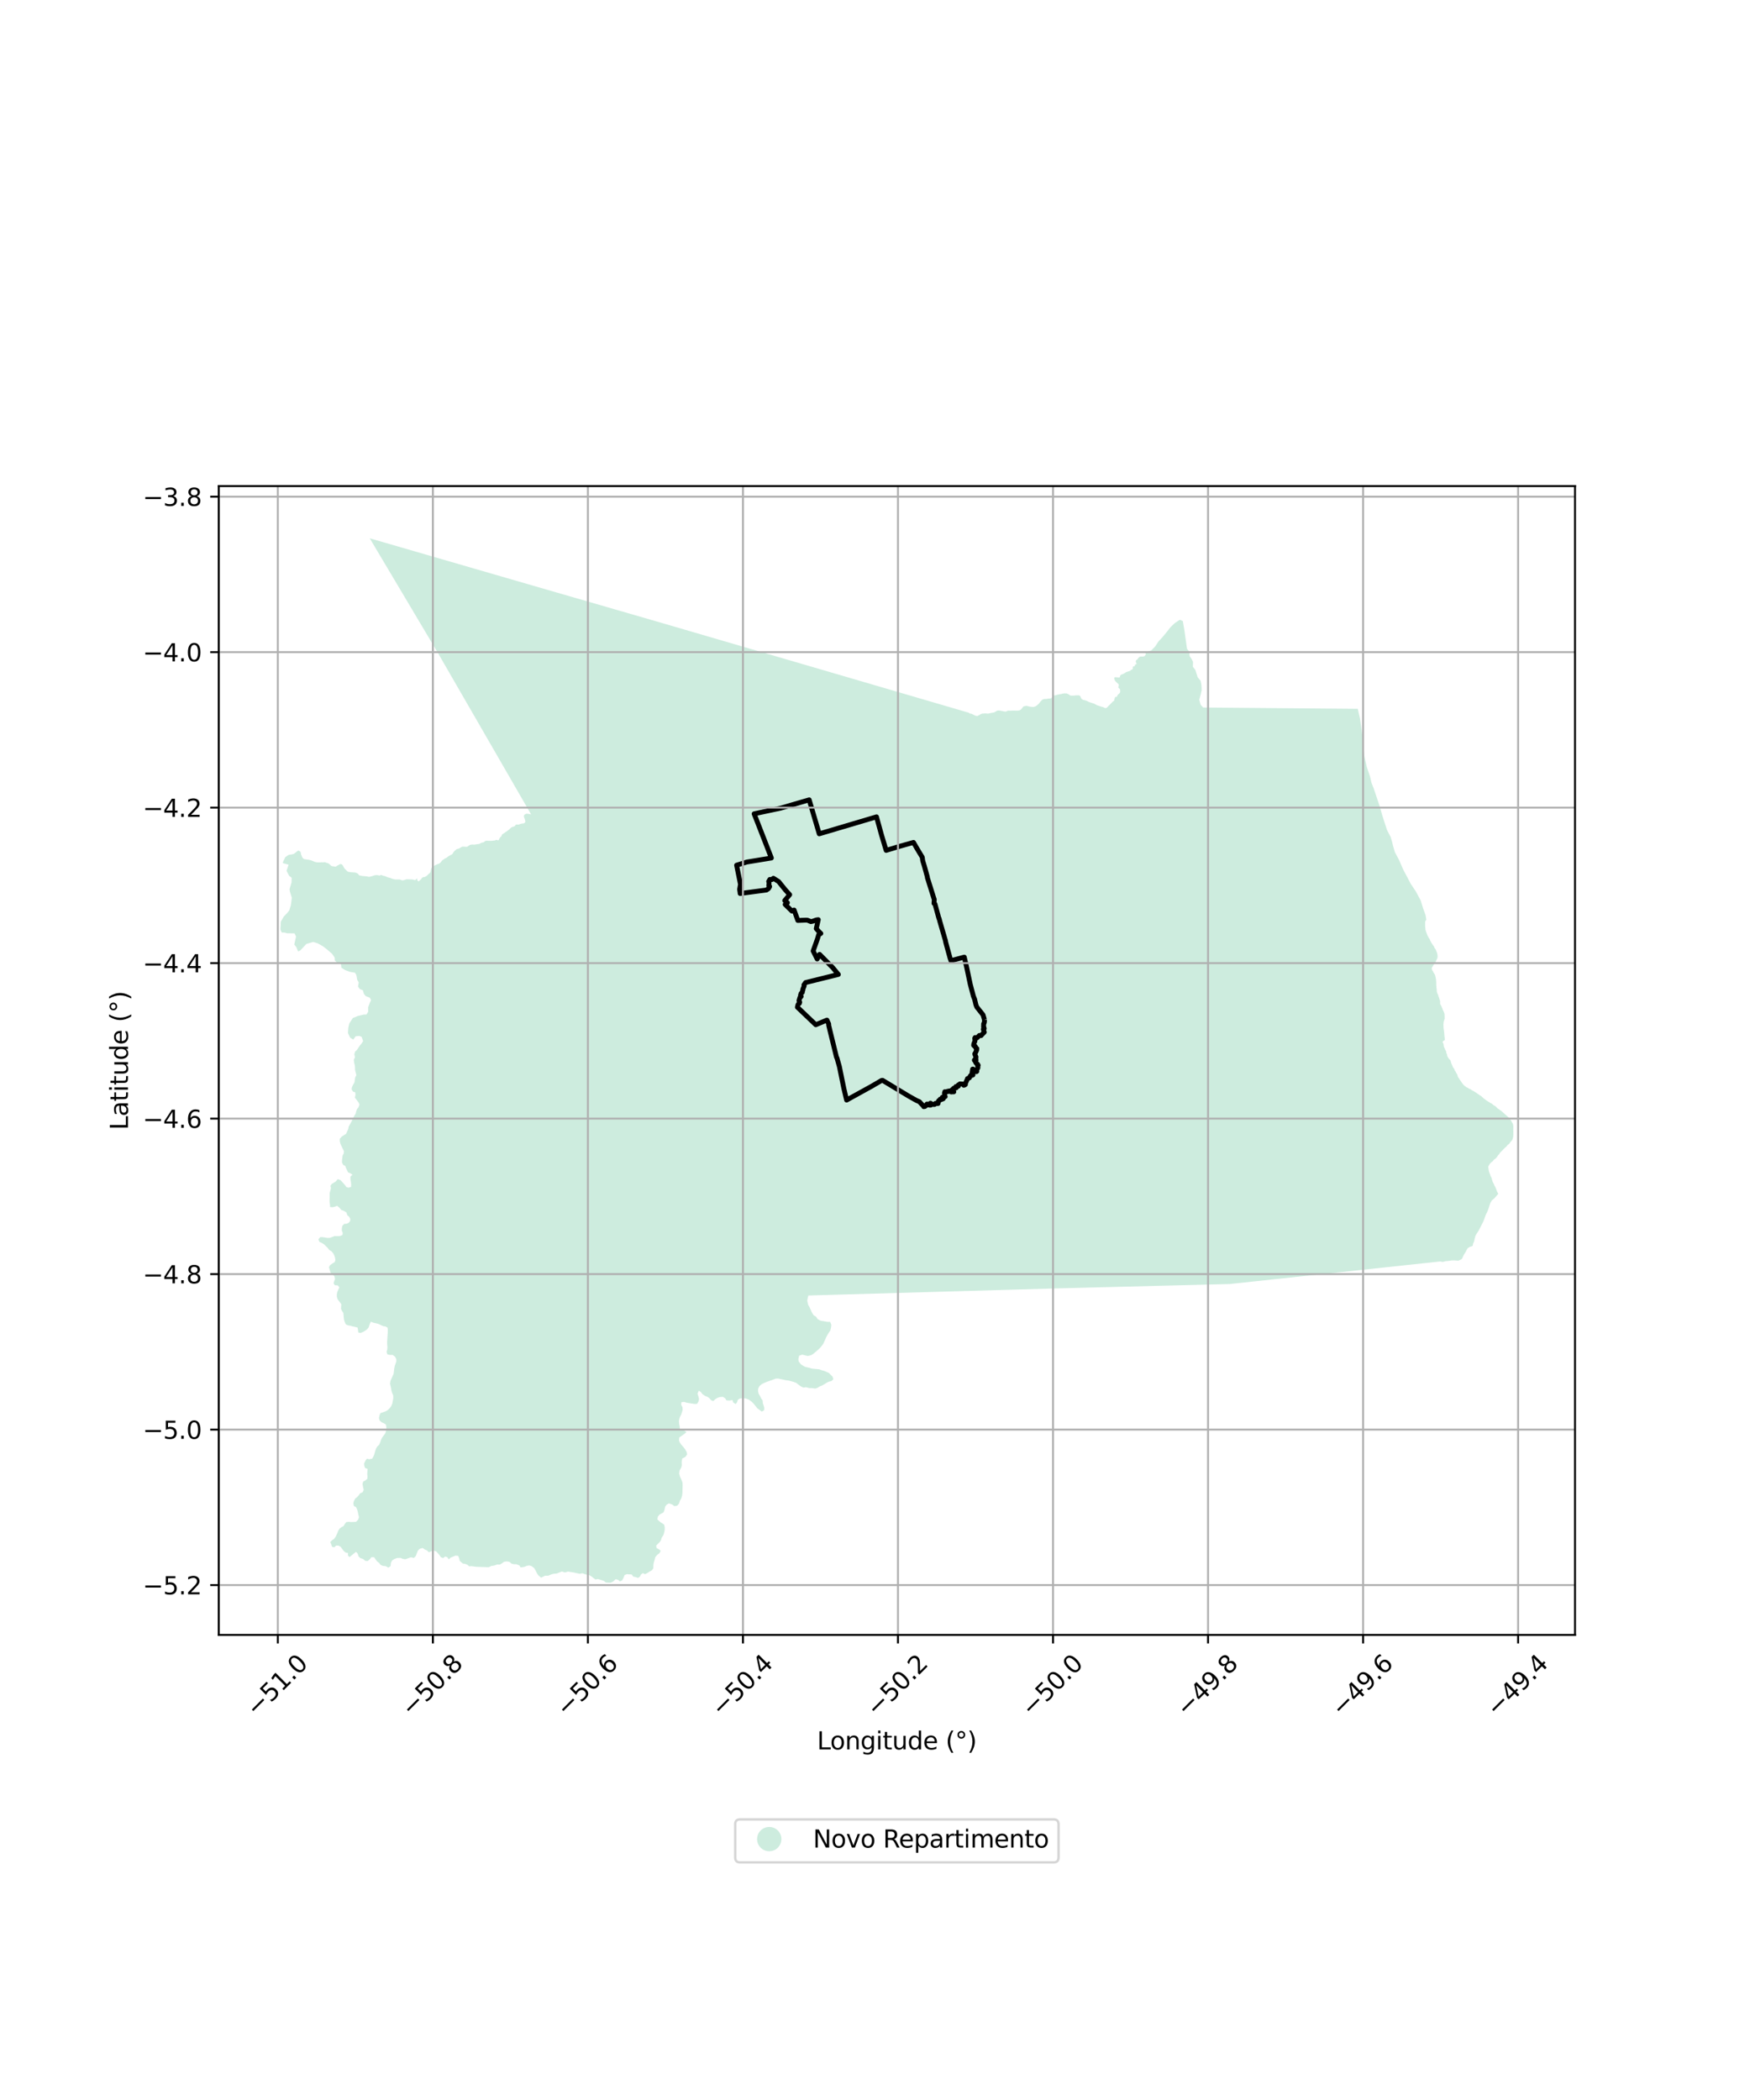 <?xml version="1.0" encoding="utf-8" standalone="no"?>
<!DOCTYPE svg PUBLIC "-//W3C//DTD SVG 1.1//EN"
  "http://www.w3.org/Graphics/SVG/1.1/DTD/svg11.dtd">
<svg xmlns:xlink="http://www.w3.org/1999/xlink" width="720pt" height="864pt" viewBox="0 0 720 864" xmlns="http://www.w3.org/2000/svg" version="1.1">
 <defs>
  <style type="text/css">*{stroke-linejoin: round; stroke-linecap: butt}</style>
 </defs>
 <g id="figure_1">
  <g id="patch_1">
   <path d="M 0 864 
L 720 864 
L 720 0 
L 0 0 
z
" style="fill: #ffffff"/>
  </g>
  <g id="axes_1">
   <g id="patch_2">
    <path d="M 90 672.655 
L 648 672.655 
L 648 199.985 
L 90 199.985 
z
" style="fill: #ffffff"/>
   </g>
   <g id="PatchCollection_1">
    <path d="M 594.141 424.514 
L 594.299 426.392 
L 594.434 427.411 
L 594.436 427.763 
L 594.243 428.072 
L 593.736 428.347 
L 593.576 428.596 
L 593.585 428.973 
L 593.833 429.298 
L 593.94 429.692 
L 593.947 430.01 
L 594.09 430.749 
L 594.471 431.535 
L 594.606 431.909 
L 594.914 432.46 
L 595.022 432.769 
L 595.038 433.057 
L 595.135 433.448 
L 595.359 433.781 
L 595.419 434.349 
L 595.516 434.64 
L 595.987 435.422 
L 596.218 435.729 
L 596.463 435.9 
L 596.8 436.38 
L 597.059 437.382 
L 597.262 437.772 
L 597.703 438.903 
L 597.908 439.282 
L 598.211 439.63 
L 598.441 440.078 
L 598.573 440.498 
L 598.883 440.877 
L 599.14 441.487 
L 599.458 441.894 
L 599.883 443.14 
L 600.106 443.491 
L 600.364 443.763 
L 600.602 444.237 
L 600.878 444.584 
L 601.191 445.11 
L 602.028 446.224 
L 602.56 446.731 
L 602.907 446.962 
L 603.235 447.269 
L 604.003 447.593 
L 604.234 447.848 
L 605.084 448.182 
L 605.59 448.56 
L 606.813 449.228 
L 607.122 449.462 
L 607.459 449.616 
L 607.67 449.851 
L 608.528 450.389 
L 608.877 450.694 
L 609.399 450.942 
L 609.772 451.334 
L 610.144 451.623 
L 610.382 451.898 
L 610.682 452.147 
L 611.028 452.321 
L 611.286 452.565 
L 612.411 453.307 
L 612.757 453.484 
L 613.329 453.873 
L 613.793 454.077 
L 614.353 454.599 
L 615.415 455.237 
L 615.575 455.484 
L 615.884 455.73 
L 616.133 456.035 
L 616.823 456.451 
L 617.106 456.703 
L 617.559 456.973 
L 620.803 459.859 
L 621.058 460.25 
L 621.704 461.065 
L 621.989 461.545 
L 622.094 461.861 
L 622.309 462.107 
L 622.392 462.303 
L 622.475 462.499 
L 622.636 463.36 
L 622.6 464.949 
L 622.636 465.243 
L 622.625 467.028 
L 622.538 467.865 
L 622.263 468.867 
L 621.739 469.563 
L 621.35 469.968 
L 621.049 470.475 
L 620.182 471.159 
L 619.738 471.784 
L 619.303 472.084 
L 617.089 474.354 
L 616.84 474.834 
L 616.38 475.252 
L 616.007 475.877 
L 615.283 476.704 
L 614.856 476.952 
L 614.573 477.228 
L 614.12 477.793 
L 613.59 478.183 
L 612.917 478.879 
L 612.431 479.704 
L 612.341 480.036 
L 612.34 480.373 
L 612.571 481.837 
L 612.872 482.764 
L 613.093 483.244 
L 613.253 483.84 
L 613.527 484.305 
L 613.696 484.768 
L 614.102 486.147 
L 614.361 486.728 
L 614.599 487.044 
L 614.805 487.682 
L 615.088 488.15 
L 615.36 488.721 
L 616.071 490.566 
L 616.263 490.839 
L 616.455 491.112 
L 615.789 491.926 
L 614.671 493.171 
L 613.793 493.857 
L 613.244 494.789 
L 612.783 496.012 
L 612.491 497.041 
L 612.118 498.081 
L 611.296 499.816 
L 610.321 502.464 
L 608.39 506.281 
L 607.645 507.382 
L 607.051 508.424 
L 606.723 509.608 
L 606.483 510.761 
L 606.078 511.643 
L 605.891 512.604 
L 604.589 513.043 
L 603.719 513.694 
L 602.938 515.196 
L 602.322 516.157 
L 601.425 518.018 
L 600.043 518.693 
L 598.395 518.557 
L 597.352 518.576 
L 595.95 518.783 
L 594.692 518.887 
L 593.587 519.197 
L 592.568 518.996 
L 591.425 519.119 
L 568.794 521.548 
L 537.504 524.904 
L 515.678 527.242 
L 505.987 528.28 
L 491.798 528.642 
L 448.854 529.73 
L 443.739 529.859 
L 433.108 530.127 
L 413.898 530.68 
L 332.601 533.004 
L 332.31 534.022 
L 332.132 535.212 
L 332.512 536.867 
L 333 537.682 
L 333.983 539.887 
L 334.738 541.136 
L 335.747 541.717 
L 336.35 542.675 
L 337.523 543.343 
L 340.451 543.862 
L 341.55 543.865 
L 342.01 544.996 
L 341.946 545.952 
L 341.637 547.348 
L 340.742 548.684 
L 340.016 549.99 
L 338.698 552.922 
L 337.713 554.2 
L 336.907 555.042 
L 335.516 556.262 
L 334.505 557.076 
L 333.7 557.571 
L 332.37 557.89 
L 331.271 557.657 
L 330.093 557.34 
L 328.79 557.774 
L 328.472 559.109 
L 328.587 560.128 
L 329.49 561.286 
L 330.44 561.925 
L 331.36 562.39 
L 332.866 562.737 
L 334.018 563.086 
L 337.073 563.375 
L 337.97 563.725 
L 339.156 564.045 
L 341.055 564.883 
L 342.533 566.396 
L 342.879 567.468 
L 342.046 568.223 
L 341.009 568.457 
L 340.077 568.921 
L 339.272 569.445 
L 338.149 570.084 
L 337.135 570.462 
L 336.356 570.982 
L 335.409 571.303 
L 334.108 571.099 
L 333.011 571.099 
L 331.538 570.724 
L 330.555 570.9 
L 329.607 570.463 
L 328.648 569.796 
L 327.667 569.01 
L 326.603 568.575 
L 324.495 567.994 
L 323.194 567.851 
L 320.278 567.183 
L 319.127 567.212 
L 318.115 567.62 
L 315.663 568.462 
L 314.449 568.956 
L 313.348 569.508 
L 312.455 570.292 
L 311.969 571.25 
L 311.853 572.18 
L 312.11 573.397 
L 312.658 574.298 
L 312.887 574.787 
L 313.121 575.286 
L 313.784 576.215 
L 313.845 577.32 
L 314.164 578.219 
L 314.448 579.234 
L 314.359 580.25 
L 313.387 580.775 
L 312.543 580.108 
L 311.596 579.44 
L 310.125 577.58 
L 309.255 576.71 
L 308.132 575.867 
L 306.855 575.375 
L 305.641 575.287 
L 304.402 575.374 
L 303.543 575.955 
L 303.278 576.884 
L 302.675 577.67 
L 301.691 577.028 
L 301.346 576.014 
L 300.194 576.217 
L 298.891 576.16 
L 298.369 575.318 
L 297.768 574.93 
L 297.422 574.707 
L 296.961 574.74 
L 296.18 574.795 
L 295.199 575.115 
L 294.276 575.666 
L 293.46 576.449 
L 292.566 576.073 
L 291.936 575.346 
L 291.157 574.754 
L 291.096 574.707 
L 290.113 574.331 
L 288.961 573.547 
L 288.321 572.675 
L 287.491 572.182 
L 286.968 573.401 
L 287.313 574.418 
L 287.606 575.58 
L 287.427 576.508 
L 286.826 577.582 
L 285.843 577.64 
L 282.634 577.146 
L 281.456 576.8 
L 280.384 576.886 
L 280.242 577.932 
L 280.792 579.007 
L 280.855 579.993 
L 280.616 580.922 
L 280.241 582.055 
L 279.783 582.866 
L 279.463 583.885 
L 279.322 584.841 
L 279.436 585.918 
L 279.667 587.076 
L 279.722 588.093 
L 281.094 588.339 
L 282.448 589.193 
L 281.643 589.887 
L 280.623 590.635 
L 279.5 591.357 
L 279.348 592.544 
L 279.658 593.446 
L 280.235 594.29 
L 281.155 595.341 
L 281.847 596.241 
L 282.529 597.436 
L 282.696 598.422 
L 281.945 599.434 
L 280.677 600.067 
L 280.463 601.489 
L 280.517 602.912 
L 280.252 603.866 
L 279.612 604.938 
L 279.436 606.273 
L 279.809 607.64 
L 280.233 608.512 
L 280.773 609.878 
L 280.854 610.951 
L 280.757 614.315 
L 280.641 615.333 
L 280.288 616.492 
L 279.764 617.39 
L 279.356 618.634 
L 278.57 619.501 
L 277.443 619.672 
L 276.583 619.001 
L 275.202 618.529 
L 274.219 619.107 
L 273.642 619.936 
L 273.396 621.15 
L 273.022 622.197 
L 271.33 623.165 
L 270.647 623.983 
L 270.567 624.547 
L 270.48 625.153 
L 271.64 626.209 
L 272.329 626.667 
L 272.457 626.725 
L 273.235 627.269 
L 273.475 628.267 
L 273.484 629.416 
L 273.262 630.488 
L 272.96 631.535 
L 272.216 632.7 
L 271.933 633.66 
L 271.42 634.448 
L 269.967 635.909 
L 270.142 636.924 
L 271.074 637.407 
L 271.825 638.012 
L 271.312 639.031 
L 270.516 639.616 
L 269.595 640.64 
L 269.32 641.832 
L 268.958 642.965 
L 268.814 644.011 
L 268.786 645.247 
L 268.204 646.074 
L 267.22 646.604 
L 266.335 647.192 
L 265.388 647.663 
L 264.457 647.235 
L 263.711 647.822 
L 263.288 648.668 
L 262.49 649.194 
L 261.534 648.856 
L 260.549 648.659 
L 259.903 647.794 
L 257.946 647.666 
L 256.995 647.992 
L 256.456 649.331 
L 255.914 650.264 
L 255.056 650.618 
L 254.293 649.987 
L 253.285 649.733 
L 252.283 650.668 
L 251.308 651.17 
L 250.246 651.15 
L 249.228 651.072 
L 248.421 650.412 
L 246.021 649.648 
L 245.038 649.858 
L 244.195 649.285 
L 243.441 648.651 
L 242.37 648.022 
L 240.838 647.744 
L 239.65 647.292 
L 239.321 647.351 
L 239.061 647.397 
L 238.472 647.503 
L 236.07 646.97 
L 233.733 646.584 
L 232.411 646.943 
L 231.172 646.546 
L 229.036 647.403 
L 227.682 647.503 
L 226.734 647.799 
L 225.503 648.303 
L 224.288 648.283 
L 222.624 649.086 
L 221.515 648.159 
L 220.967 647.379 
L 220.382 646.196 
L 219.787 645.156 
L 218.716 644.353 
L 217.82 644.069 
L 216.785 644.222 
L 215.668 644.667 
L 214.196 644.882 
L 213.7 644.074 
L 212.426 643.561 
L 211.442 643.569 
L 210.405 643.288 
L 209.706 642.624 
L 208.554 642.402 
L 207.367 642.559 
L 206.507 643.201 
L 205.701 643.702 
L 204.496 643.682 
L 203.547 644.044 
L 203.05 644.175 
L 202.169 644.27 
L 201.161 644.762 
L 200.984 644.775 
L 200.804 644.788 
L 195.862 644.618 
L 194.002 644.364 
L 193.018 644.436 
L 192.325 643.806 
L 191.429 643.435 
L 190.384 643.27 
L 189.136 642.176 
L 188.896 641.077 
L 188.489 640.123 
L 187.39 640.013 
L 185.377 640.869 
L 184.633 641.572 
L 184.048 640.677 
L 183.129 640.396 
L 182.347 641.04 
L 181.392 640.699 
L 180.816 639.803 
L 179.479 638.306 
L 178.574 637.993 
L 177.37 638.235 
L 176.448 638.647 
L 175.66 637.872 
L 174.737 637.501 
L 173.897 636.87 
L 172.656 637.257 
L 171.912 637.985 
L 171.035 640.254 
L 170.238 641.015 
L 169.078 640.706 
L 166.72 641.535 
L 165.71 641.37 
L 164.781 640.97 
L 163.267 641.016 
L 162.158 641.483 
L 161.297 642.042 
L 160.819 643.061 
L 160.687 644.335 
L 159.793 644.981 
L 158.748 644.379 
L 157.508 644.244 
L 156.586 643.844 
L 156.001 643.038 
L 155.074 642.346 
L 153.939 640.703 
L 152.814 640.654 
L 152.182 641.471 
L 151.326 642.233 
L 150.287 642.182 
L 149.382 641.404 
L 148.195 641.009 
L 147.469 640.262 
L 147.177 639.217 
L 146.477 638.469 
L 143.783 640.637 
L 143.144 639.945 
L 143.192 638.956 
L 142.271 638.819 
L 141.427 638.13 
L 140.118 636.371 
L 139.276 635.914 
L 138.263 635.892 
L 137.519 636.621 
L 136.574 636.34 
L 136.271 635.356 
L 135.892 634.431 
L 136.663 633.67 
L 137.468 633.144 
L 138.096 632.239 
L 138.777 630.812 
L 139.115 629.912 
L 139.657 628.979 
L 140.463 628.334 
L 141.358 627.864 
L 141.862 626.99 
L 142.466 626.23 
L 143.535 626.106 
L 144.485 626.215 
L 146.504 626.115 
L 147.328 625.236 
L 147.7 624.22 
L 147.397 623.002 
L 147.22 622.018 
L 146.893 620.92 
L 146.487 620.081 
L 145.592 619.623 
L 145.378 618.581 
L 145.574 617.622 
L 146.202 616.515 
L 146.947 615.931 
L 147.602 615.2 
L 148.179 614.386 
L 149.181 613.97 
L 149.631 612.951 
L 149.366 611.824 
L 149.153 610.49 
L 149.436 609.561 
L 150.382 609.06 
L 151.13 608.386 
L 151.209 607.43 
L 151.084 606.445 
L 151.244 604.385 
L 150.171 603.957 
L 149.879 603.002 
L 149.817 602.075 
L 150.384 600.909 
L 150.979 600.123 
L 151.872 600.376 
L 153.148 600.136 
L 153.68 599.145 
L 154.027 598.242 
L 154.363 596.993 
L 154.727 595.974 
L 155.241 595.103 
L 155.984 594.429 
L 156.383 593.555 
L 156.718 592.539 
L 157.116 591.607 
L 158.464 589.798 
L 158.952 588.3 
L 158.95 587.277 
L 158.774 586.088 
L 157.958 585.578 
L 157.091 585.23 
L 156.187 584.431 
L 155.921 583.459 
L 156.16 582.236 
L 156.55 581.373 
L 157.71 581.007 
L 158.729 580.626 
L 159.534 580.134 
L 160.299 579.397 
L 160.936 578.556 
L 161.406 577.439 
L 161.804 575.34 
L 161.769 574.061 
L 161.336 573.11 
L 161.032 572.126 
L 160.893 571.168 
L 160.476 569.301 
L 160.651 568.122 
L 161.148 567.006 
L 161.551 566.101 
L 161.753 565.648 
L 161.955 565.196 
L 162.175 563.277 
L 162.38 562.09 
L 163.044 560.17 
L 163.062 559.197 
L 162.476 558.131 
L 161.521 557.448 
L 160.305 557.454 
L 159.366 557.221 
L 159.048 556.18 
L 159.232 555.557 
L 159.331 555.245 
L 159.402 554.269 
L 159.305 553.256 
L 159.269 552.231 
L 159.526 548.281 
L 159.553 547.169 
L 159.457 546.227 
L 158.614 545.752 
L 157.67 545.627 
L 155.623 544.668 
L 153.654 544.204 
L 152.573 543.792 
L 152.058 544.918 
L 151.686 546.087 
L 151.112 546.843 
L 150.313 547.445 
L 149.49 547.946 
L 148.339 548.413 
L 147.417 548.213 
L 147.141 546.201 
L 145.99 545.9 
L 145.034 545.714 
L 144.076 545.42 
L 143.155 545.283 
L 142.288 544.898 
L 141.886 544.023 
L 141.57 543.106 
L 141.429 542.071 
L 141.277 540.191 
L 140.718 539.37 
L 140.303 538.52 
L 140.425 536.575 
L 138.885 534.517 
L 138.602 533.591 
L 138.574 532.626 
L 138.746 531.628 
L 139.611 529.603 
L 138.937 528.848 
L 137.758 528.794 
L 137.254 527.982 
L 137.505 527.07 
L 137.848 526.214 
L 137.557 525.034 
L 136.625 524.229 
L 135.96 523.512 
L 135.342 521.355 
L 135.804 520.506 
L 136.812 519.794 
L 137.733 519.255 
L 137.982 518.35 
L 137.822 517.386 
L 137.519 516.446 
L 136.997 515.509 
L 136.333 514.788 
L 135.5 514.314 
L 134.847 513.466 
L 133.309 511.939 
L 132.276 511.304 
L 131.4 510.947 
L 131.007 509.863 
L 131.762 508.981 
L 132.728 508.995 
L 134.774 509.326 
L 135.765 509.29 
L 137.654 508.539 
L 138.594 508.584 
L 139.807 508.549 
L 140.932 508.112 
L 141.011 507.181 
L 140.623 506.299 
L 140.65 505.354 
L 140.827 504.391 
L 141.587 503.544 
L 142.545 503.48 
L 143.423 503.132 
L 144.049 502.387 
L 144.11 501.428 
L 143.641 500.606 
L 142.908 499.994 
L 142.518 498.823 
L 141.839 498.411 
L 141.489 498.198 
L 140.355 497.767 
L 139.594 496.82 
L 138.689 496.093 
L 137.831 496.455 
L 136.786 496.688 
L 135.793 496.603 
L 135.775 495.673 
L 135.606 494.688 
L 135.588 493.73 
L 135.632 492.769 
L 135.633 490.777 
L 135.953 489.814 
L 136.147 488.787 
L 135.962 487.875 
L 136.51 487.082 
L 137.333 486.616 
L 138.176 486.066 
L 138.936 485.139 
L 140.036 485.514 
L 140.747 486.222 
L 142.012 487.678 
L 142.57 488.447 
L 143.482 488.651 
L 144.449 488.3 
L 144.468 487.231 
L 144.377 486.262 
L 144.184 485.347 
L 144.164 484.113 
L 145.034 483.3 
L 144.06 482.689 
L 143.199 482.341 
L 142.366 480.579 
L 142.038 479.706 
L 141.188 479.247 
L 140.692 478.267 
L 140.719 477.294 
L 140.958 475.415 
L 141.417 474.578 
L 141.499 473.619 
L 140.116 470.742 
L 139.798 469.557 
L 139.79 468.54 
L 140.594 467.626 
L 142.394 466.477 
L 143.279 464.501 
L 143.448 463.555 
L 144.415 461.824 
L 144.891 460.903 
L 145.318 459.937 
L 145.803 459.036 
L 146.308 458.242 
L 146.565 457.221 
L 146.866 456.322 
L 147.478 455.609 
L 147.921 454.454 
L 147.532 453.604 
L 146.018 451.591 
L 146.257 450.521 
L 146.167 449.425 
L 145.229 449.105 
L 144.653 448.212 
L 144.812 447.281 
L 145.194 446.43 
L 145.804 445.404 
L 146.149 443.254 
L 146.611 442.42 
L 146.361 441.274 
L 146.078 440.262 
L 146.069 439.32 
L 145.99 438.376 
L 145.689 437.176 
L 145.575 435.986 
L 146.062 434.973 
L 145.778 433.787 
L 146.107 432.665 
L 146.797 432.041 
L 147.913 430.384 
L 148.674 429.425 
L 149.402 428.358 
L 148.8 426.607 
L 147.815 426.193 
L 146.31 426.364 
L 145.361 427.711 
L 144.06 426.925 
L 143.163 425.035 
L 143.298 422.879 
L 143.722 421.072 
L 145.192 418.81 
L 146.239 418.427 
L 147.131 418.03 
L 149.692 417.418 
L 150.73 417.428 
L 151.475 416.29 
L 151.456 415.061 
L 151.447 414.476 
L 151.99 413.004 
L 152.653 411.458 
L 152.157 410.498 
L 150.448 409.803 
L 149.72 408.917 
L 149.303 407.434 
L 148.019 406.922 
L 147.302 405.911 
L 147.577 404.192 
L 146.966 403.131 
L 146.618 401.169 
L 146.06 400.204 
L 143.998 399.857 
L 142.004 399.125 
L 140.454 398.15 
L 140.276 396.654 
L 138.894 396.301 
L 137.761 395.16 
L 137.698 393.99 
L 136.643 392.449 
L 134.72 390.761 
L 132.852 389.312 
L 130.681 388.108 
L 128.874 387.529 
L 126.03 388.388 
L 123.578 391.012 
L 122.655 391.452 
L 121.883 389.612 
L 121.069 388.624 
L 121.794 385.317 
L 121.174 384.014 
L 118.172 383.971 
L 117.118 383.683 
L 115.914 383.681 
L 115.364 382.415 
L 115.541 379.2 
L 116.764 377.075 
L 118.101 375.714 
L 119.013 374.57 
L 119.668 372.401 
L 120.059 369.36 
L 119.308 366.939 
L 119.12 365.866 
L 119.945 363.014 
L 120.006 361.162 
L 118.96 360.33 
L 117.889 358.267 
L 118.73 355.771 
L 116.32 355.09 
L 116.659 354.09 
L 116.978 353.554 
L 117.233 352.908 
L 117.393 352.656 
L 118.617 351.808 
L 119.058 351.661 
L 119.998 351.531 
L 120.945 351.31 
L 121.351 350.931 
L 121.706 350.709 
L 122.23 350.259 
L 122.692 349.975 
L 123.002 350.025 
L 123.276 350.183 
L 123.604 350.474 
L 123.755 350.805 
L 123.861 351.475 
L 123.957 351.795 
L 124.107 352.04 
L 124.233 352.475 
L 124.666 353.143 
L 124.957 353.366 
L 125.259 353.497 
L 127.093 353.732 
L 128.129 354.021 
L 129.53 354.612 
L 130.565 354.814 
L 131.772 354.809 
L 132.435 354.757 
L 133.03 354.821 
L 133.349 354.727 
L 133.923 354.774 
L 134.163 354.943 
L 135.127 355.208 
L 135.873 355.818 
L 136.086 356.077 
L 136.377 356.287 
L 136.688 356.381 
L 137.99 356.581 
L 138.317 356.447 
L 138.982 356.025 
L 139.303 355.894 
L 139.541 355.7 
L 140.162 355.455 
L 140.79 355.714 
L 140.924 355.986 
L 141.143 356.224 
L 141.286 356.559 
L 141.502 356.921 
L 141.611 357.101 
L 141.719 357.282 
L 142.061 357.638 
L 142.403 357.993 
L 143.092 358.608 
L 143.385 358.74 
L 143.759 358.736 
L 144.156 358.853 
L 146.194 358.995 
L 146.93 359.274 
L 147.25 359.484 
L 147.709 360.048 
L 147.965 360.209 
L 148.258 360.22 
L 148.56 360.307 
L 149.383 360.437 
L 151.093 360.575 
L 151.412 360.692 
L 151.774 360.749 
L 152.173 360.706 
L 153.247 360.424 
L 154.194 360.088 
L 154.966 360.039 
L 155.576 360.085 
L 155.895 360.217 
L 156.197 360.227 
L 156.452 360.091 
L 156.744 360.011 
L 157.144 360.064 
L 157.438 360.254 
L 158.424 360.469 
L 158.703 360.615 
L 159.04 360.715 
L 159.42 360.924 
L 160.625 361.22 
L 161.203 361.501 
L 162.566 361.847 
L 164.282 361.835 
L 164.57 361.888 
L 165.507 362.208 
L 166.145 362.127 
L 166.599 361.956 
L 167.324 361.758 
L 167.608 361.751 
L 169.661 361.847 
L 170.813 362.113 
L 171.355 361.612 
L 171.523 361.334 
L 171.709 362.087 
L 171.869 362.395 
L 172.224 362.653 
L 173.374 361.603 
L 173.488 361.3 
L 174.021 360.907 
L 174.756 360.817 
L 175.633 360.331 
L 175.924 359.972 
L 176.228 359.766 
L 176.422 359.462 
L 176.786 359.255 
L 176.997 359.005 
L 177.14 358.702 
L 177.38 357.516 
L 177.484 357.184 
L 177.69 356.877 
L 178.503 356.258 
L 179.895 355.583 
L 180.594 355.36 
L 181.127 355.008 
L 181.93 353.994 
L 183.173 353.137 
L 183.543 353.011 
L 184.627 352.212 
L 185.486 351.735 
L 185.787 351.627 
L 186.079 351.406 
L 186.282 351.131 
L 186.479 350.738 
L 187.168 349.948 
L 187.497 349.734 
L 187.726 349.464 
L 188.061 349.315 
L 188.782 349.119 
L 189.126 348.959 
L 190.002 348.417 
L 190.333 348.315 
L 191.528 348.368 
L 191.89 348.428 
L 192.518 348.236 
L 192.713 348.019 
L 193.361 347.629 
L 193.874 347.506 
L 194.256 347.461 
L 195.159 347.503 
L 196.878 347.236 
L 197.16 347.235 
L 197.764 346.892 
L 198.375 346.65 
L 198.958 346.546 
L 199.262 346.357 
L 199.536 346.067 
L 199.854 345.947 
L 200.199 345.902 
L 202.025 345.944 
L 203.487 345.808 
L 204.09 345.586 
L 204.418 345.544 
L 204.683 345.701 
L 204.985 345.746 
L 205.239 345.569 
L 205.47 344.973 
L 205.887 344.391 
L 206.144 344.17 
L 206.339 343.924 
L 206.472 343.524 
L 206.657 343.227 
L 206.95 343.089 
L 207.199 342.878 
L 207.483 342.752 
L 207.729 342.531 
L 209.024 341.648 
L 209.264 341.416 
L 209.556 341.236 
L 209.839 340.914 
L 210.371 340.447 
L 210.779 340.242 
L 211.106 340.184 
L 211.806 339.878 
L 212.214 339.309 
L 212.507 339.228 
L 213.355 339.279 
L 213.977 339.042 
L 214.784 338.822 
L 215.473 338.776 
L 215.802 338.558 
L 216.085 338.268 
L 216.129 337.93 
L 215.942 337.105 
L 215.824 336.762 
L 215.67 336.482 
L 215.535 335.798 
L 215.626 335.434 
L 215.8 335.197 
L 216.358 334.844 
L 216.714 334.776 
L 217.565 334.862 
L 218.511 335.075 
L 218.223 334.578 
L 212.523 324.701 
L 201.609 305.79 
L 180.056 268.445 
L 179.237 267.07 
L 175.228 260.33 
L 168.972 249.808 
L 152.122 221.47 
L 208.676 237.875 
L 219.48 241.007 
L 229.152 243.808 
L 252.777 250.652 
L 273.643 256.696 
L 290.836 261.724 
L 291.394 261.887 
L 297.592 263.698 
L 309.131 267.07 
L 341.31 276.472 
L 341.975 276.667 
L 393.745 291.82 
L 398.638 293.251 
L 398.771 293.473 
L 399.073 293.585 
L 399.363 293.589 
L 399.835 293.722 
L 401.234 294.424 
L 402.065 294.6 
L 403.06 294.122 
L 403.377 293.887 
L 403.766 293.712 
L 404.112 293.597 
L 405.478 293.516 
L 406.486 293.598 
L 406.903 293.552 
L 407.436 293.379 
L 408.851 293.153 
L 409.135 293.045 
L 410.261 292.393 
L 410.636 292.31 
L 411.42 292.348 
L 413.531 292.781 
L 413.991 292.718 
L 414.621 292.404 
L 414.914 292.359 
L 415.586 292.402 
L 416.986 292.352 
L 418.614 292.388 
L 419.088 292.334 
L 419.493 292.24 
L 419.821 292.083 
L 420.184 291.779 
L 421.006 290.733 
L 421.275 290.601 
L 422.016 290.42 
L 422.363 290.415 
L 422.938 290.513 
L 423.232 290.644 
L 423.976 290.776 
L 424.942 290.869 
L 425.226 290.854 
L 425.969 290.65 
L 426.899 290.02 
L 427.119 289.756 
L 427.385 289.552 
L 428.059 288.666 
L 428.325 288.419 
L 428.607 288.057 
L 429.142 287.716 
L 429.839 287.578 
L 430.443 287.578 
L 431.132 287.462 
L 432.48 287.339 
L 433.446 286.045 
L 433.748 286.118 
L 434.038 286.12 
L 435.228 285.777 
L 436.175 285.59 
L 436.548 285.579 
L 436.961 285.43 
L 437.796 285.279 
L 438.808 285.291 
L 439.507 285.582 
L 439.967 285.842 
L 440.241 286.084 
L 440.578 286.189 
L 441.795 286.191 
L 441.802 286.191 
L 442.473 286.112 
L 443.863 286.074 
L 444.182 286.211 
L 444.46 286.406 
L 444.741 287.117 
L 444.919 287.407 
L 445.123 287.637 
L 445.708 287.972 
L 446.496 288.144 
L 447.345 288.448 
L 447.639 288.632 
L 448.295 288.914 
L 450.183 289.52 
L 451.262 290.123 
L 453.229 290.782 
L 453.822 290.915 
L 454.513 291.247 
L 454.902 291.331 
L 455.211 291.26 
L 455.443 291.086 
L 455.895 290.651 
L 456.063 290.419 
L 456.63 289.927 
L 456.983 289.533 
L 457.25 289.319 
L 457.657 288.812 
L 457.906 288.594 
L 458.215 288.449 
L 458.429 288.144 
L 458.535 287.535 
L 458.731 286.963 
L 458.908 286.731 
L 459.507 286.679 
L 459.653 286.375 
L 459.741 286.058 
L 459.997 285.739 
L 460.538 285.289 
L 460.76 285.014 
L 460.891 284.651 
L 460.838 283.732 
L 460.697 283.427 
L 460.396 283.195 
L 460.104 282.89 
L 460.148 282.501 
L 460.281 282.154 
L 460.29 281.657 
L 460.122 281.427 
L 459.324 280.717 
L 458.696 279.995 
L 458.402 279.093 
L 458.501 278.809 
L 458.704 278.601 
L 460.388 278.748 
L 460.697 278.666 
L 460.866 278.05 
L 461.043 277.746 
L 461.272 277.572 
L 462.078 277.308 
L 462.937 276.817 
L 463.159 276.622 
L 463.745 276.386 
L 464.906 276.036 
L 465.126 275.79 
L 465.455 275.578 
L 465.791 275.457 
L 466.048 275.211 
L 466.081 274.498 
L 466.198 274.166 
L 466.826 274.121 
L 466.871 273.816 
L 467.033 273.405 
L 467.403 273.354 
L 467.634 273.122 
L 467.271 272.239 
L 467.349 271.875 
L 467.517 271.527 
L 467.821 271.396 
L 468.058 271.181 
L 468.183 270.904 
L 468.635 270.425 
L 468.972 270.21 
L 469.299 270.123 
L 470.247 270.12 
L 470.85 269.993 
L 471.267 269.529 
L 471.372 269.208 
L 471.364 268.81 
L 471.027 268.489 
L 471.542 268.241 
L 473.641 267.636 
L 474.195 267.07 
L 475.324 265.917 
L 476.607 263.936 
L 478.195 262.243 
L 479.993 260.07 
L 481.614 257.999 
L 483.369 256.337 
L 485.407 255 
L 486.645 255.533 
L 487.249 259.041 
L 488.382 266.961 
L 488.469 267.07 
L 489.09 267.846 
L 489.321 268.575 
L 489.455 269.987 
L 490.288 271.161 
L 490.854 272.349 
L 490.775 274.32 
L 491.793 275.622 
L 492.758 278.652 
L 493.972 280.086 
L 494.308 281.925 
L 494.397 283.952 
L 494.026 285.616 
L 493.414 287.876 
L 493.642 288.718 
L 493.971 289.933 
L 494.999 291.09 
L 545.263 291.521 
L 558.628 291.636 
L 559.549 295.648 
L 560.081 299.401 
L 560.602 303.459 
L 560.814 307.557 
L 561.435 311.672 
L 562.382 315.708 
L 563.693 319.574 
L 564.261 322.054 
L 565.192 324.417 
L 567.671 331.807 
L 568.708 335.475 
L 570.633 341.44 
L 571.523 343.155 
L 572.163 344.388 
L 572.785 346.504 
L 573.103 347.91 
L 573.873 350.559 
L 575.645 353.906 
L 577.267 357.643 
L 580.43 363.647 
L 581.103 364.654 
L 582.52 366.775 
L 584.513 370.495 
L 585.497 373.691 
L 586.525 376.556 
L 586.817 378.387 
L 586.348 379.151 
L 586.338 380.919 
L 586.506 382.674 
L 587.279 384.818 
L 587.871 385.945 
L 588.232 386.407 
L 588.429 387.003 
L 588.712 387.437 
L 588.9 387.909 
L 589.244 388.345 
L 589.485 388.794 
L 589.751 389.066 
L 590.033 389.531 
L 590.089 389.672 
L 590.254 390.081 
L 590.573 390.471 
L 590.741 390.761 
L 590.92 391.282 
L 591.088 391.616 
L 591.334 392.37 
L 591.451 393.165 
L 591.459 393.615 
L 591.346 394.34 
L 591.141 394.644 
L 590.557 395.922 
L 589.489 397.509 
L 589.076 398.225 
L 589.112 398.892 
L 589.251 399.209 
L 589.503 399.484 
L 589.855 400.281 
L 590.061 400.499 
L 590.442 401.209 
L 590.787 402.75 
L 590.901 403.94 
L 590.92 405.316 
L 591.017 406.575 
L 591.095 407.028 
L 591.124 407.705 
L 591.211 408.213 
L 591.407 408.805 
L 591.654 409.225 
L 591.813 409.864 
L 592.142 410.658 
L 592.187 410.966 
L 592.318 411.283 
L 592.381 411.603 
L 592.523 411.861 
L 592.495 412.94 
L 592.612 413.305 
L 593.027 413.957 
L 593.241 414.556 
L 593.409 414.826 
L 593.594 415.451 
L 593.967 416.179 
L 594.31 417.135 
L 594.374 419.097 
L 593.958 420.45 
L 593.869 421.546 
L 593.913 422.888 
L 594.141 424.514 
" clip-path="url(#pdf4e3c31b3)" style="fill: #b3e2cd; fill-opacity: 0.65"/>
   </g>
   <g id="PatchCollection_2">
    <path d="M 405.023 419.501 
L 405.027 420.278 
L 404.964 420.64 
L 404.893 420.92 
L 404.702 421.218 
L 404.672 422.569 
L 404.799 422.681 
L 404.926 423.171 
L 404.572 423.477 
L 404.96 424.666 
L 403.831 425.829 
L 403.666 426.062 
L 402.928 426.021 
L 402.01 426.97 
L 401.556 427.201 
L 401.413 427.154 
L 401.206 426.872 
L 401.036 427.176 
L 401.148 428.214 
L 400.661 429.496 
L 400.581 430.073 
L 401.048 430.521 
L 401.279 430.547 
L 401.505 431.147 
L 401.579 431.356 
L 401.886 431.368 
L 401.826 432.105 
L 401.575 432.517 
L 401.518 432.813 
L 401.055 433.571 
L 401.126 433.885 
L 401.546 434.839 
L 401.519 435.237 
L 401.397 435.286 
L 401.548 436.027 
L 401.538 436.402 
L 400.884 436.144 
L 400.902 436.253 
L 401.322 436.683 
L 401.461 436.648 
L 401.438 436.938 
L 401.406 437.09 
L 401.838 437.659 
L 402.164 437.809 
L 402.458 438.304 
L 402.237 438.523 
L 402.349 439.263 
L 402.088 439.795 
L 401.853 439.99 
L 401.689 440.395 
L 401.885 440.791 
L 401.733 440.921 
L 401.35 440.872 
L 401.028 440.716 
L 400.905 440.241 
L 400.719 440.272 
L 400.607 440.603 
L 400.379 440.449 
L 400.342 439.991 
L 400.31 439.853 
L 400.17 439.867 
L 399.932 441.308 
L 399.962 441.618 
L 399.934 441.99 
L 400.3 442.238 
L 400.146 442.36 
L 399.73 442.444 
L 399.461 442.375 
L 399.117 442.83 
L 398.853 443.427 
L 398.331 443.687 
L 398.057 443.737 
L 397.955 444.091 
L 397.136 445.891 
L 397.207 446.185 
L 396.866 446.428 
L 396.508 446.5 
L 396.45 446.228 
L 396.136 446.023 
L 394.947 445.946 
L 394.662 446.232 
L 394.28 446.386 
L 394.315 446.856 
L 393.837 446.994 
L 393.292 447.016 
L 393.403 447.57 
L 393.311 447.565 
L 392.916 447.512 
L 392.769 447.579 
L 392.686 447.742 
L 392.375 447.742 
L 392.179 447.968 
L 392.353 448.33 
L 392.038 448.317 
L 391.728 448.321 
L 391.744 448.378 
L 391.945 448.674 
L 392.141 448.778 
L 392.418 449.207 
L 392.356 449.222 
L 391.564 449.231 
L 391.382 449.273 
L 390.563 448.842 
L 389.91 448.993 
L 389.932 449.077 
L 389.94 449.131 
L 389.862 449.091 
L 389.783 449.007 
L 389.457 449.135 
L 389.441 449.213 
L 389.403 449.204 
L 389.021 449.252 
L 388.853 449.202 
L 388.724 449.171 
L 388.669 449.651 
L 388.558 449.776 
L 388.656 450.126 
L 388.696 450.449 
L 388.73 450.558 
L 388.653 450.703 
L 388.802 451.012 
L 388.875 451.186 
L 388.758 451.201 
L 388.514 451.095 
L 387.694 451.468 
L 387.735 451.787 
L 388.08 452.046 
L 387.408 452.333 
L 386.844 452.211 
L 386.697 452.66 
L 386.233 452.821 
L 386.066 453.07 
L 385.946 454.009 
L 385.454 454.039 
L 385.058 453.904 
L 384.88 453.948 
L 384.513 454.388 
L 384.143 454.429 
L 383.692 454.269 
L 383.254 454.224 
L 382.867 453.889 
L 382.774 453.878 
L 382.798 454.297 
L 382.958 454.66 
L 382.922 454.681 
L 382.444 454.686 
L 381.599 454.227 
L 381.374 454.227 
L 381.251 454.75 
L 380.656 455.05 
L 380.554 455.231 
L 380.045 455.307 
L 379.885 454.856 
L 379.626 454.75 
L 378.255 453.276 
L 377.166 452.817 
L 373.988 451.043 
L 363.119 444.487 
L 362.729 444.517 
L 358.692 446.877 
L 348.317 452.602 
L 347.166 447.744 
L 345.348 438.837 
L 344.339 435.25 
L 344.173 435.012 
L 341.468 424.002 
L 340.95 421.82 
L 340.946 421.268 
L 340.219 419.692 
L 335.639 421.612 
L 328.072 414.389 
L 328.318 413.38 
L 328.442 413.265 
L 328.549 413.007 
L 328.879 412.818 
L 329.028 412.325 
L 328.729 411.691 
L 329.139 410.319 
L 329.504 410.128 
L 329.624 409.937 
L 329.362 409.455 
L 329.59 408.717 
L 330.096 408.297 
L 330.151 407.75 
L 330.349 407.277 
L 330.316 406.993 
L 330.849 405.676 
L 330.767 405.214 
L 331.44 404.25 
L 344.922 400.913 
L 342.619 398.132 
L 337.202 392.66 
L 336.211 394.569 
L 334.553 391.255 
L 336.29 386.377 
L 336.847 384.543 
L 337.712 384.048 
L 336.793 383.16 
L 335.834 382.067 
L 336.658 378.383 
L 335.838 378.492 
L 334.469 378.998 
L 333.618 379.181 
L 332.228 378.603 
L 331.652 378.557 
L 328.248 378.697 
L 326.707 374.412 
L 325.831 374.851 
L 323.043 372.126 
L 323.965 371.401 
L 322.866 370.507 
L 324.891 368.091 
L 323.091 366.1 
L 320.327 362.677 
L 318.194 361.352 
L 317.553 361.881 
L 317.042 361.831 
L 316.725 361.841 
L 316.599 362.064 
L 316.259 362.656 
L 316.421 363.147 
L 316.312 364.388 
L 316.625 364.637 
L 316.635 364.82 
L 316.163 365.62 
L 315.739 365.892 
L 315.338 366.181 
L 304.518 367.61 
L 304.504 367.322 
L 304.298 365.906 
L 304.654 363.857 
L 303.061 355.96 
L 307.291 354.658 
L 317.362 353.006 
L 314.449 345.502 
L 310.27 334.818 
L 321.188 332.496 
L 332.923 329.076 
L 337.057 343.062 
L 360.62 336.073 
L 362.65 343.436 
L 364.587 349.876 
L 370.112 348.209 
L 375.83 346.592 
L 376.964 348.559 
L 377.694 349.798 
L 379.453 352.719 
L 379.575 353.754 
L 379.652 354.201 
L 380.332 356.424 
L 380.5 357.025 
L 381.541 360.778 
L 381.532 361.044 
L 384.208 369.574 
L 384.388 370.04 
L 384.279 371.678 
L 384.38 371.791 
L 384.677 371.964 
L 386.302 377.893 
L 386.365 377.855 
L 386.372 377.887 
L 386.722 379.246 
L 389.005 387.093 
L 389.072 387.565 
L 389.385 388.751 
L 390.901 394.266 
L 391.042 394.63 
L 391.232 395.258 
L 396.731 393.786 
L 397.719 397.995 
L 399.186 404.954 
L 400.473 409.816 
L 400.994 411.16 
L 401.527 413.391 
L 401.876 414.308 
L 404.454 417.551 
L 405.023 419.501 
L 405.023 419.501 
" clip-path="url(#pdf4e3c31b3)" style="fill: none; stroke: #000000; stroke-width: 2"/>
   </g>
   <g id="matplotlib.axis_1">
    <g id="xtick_1">
     <g id="line2d_1">
      <path d="M 114.312 672.655 
L 114.312 199.985 
" clip-path="url(#pdf4e3c31b3)" style="fill: none; stroke: #b0b0b0; stroke-width: 0.8; stroke-linecap: square"/>
     </g>
     <g id="line2d_2">
      <defs>
       <path id="m70c0440769" d="M 0 0 
L 0 3.5 
" style="stroke: #000000; stroke-width: 0.8"/>
      </defs>
      <g>
       <use xlink:href="#m70c0440769" x="114.312" y="672.655" style="stroke: #000000; stroke-width: 0.8"/>
      </g>
     </g>
     <g id="text_1">
      <!-- −51.0 -->
      <g transform="translate(105.428 706.698) rotate(-45) scale(0.1 -0.1)">
       <defs>
        <path id="DejaVuSans-2212" d="M 678 2272 
L 4684 2272 
L 4684 1741 
L 678 1741 
L 678 2272 
z
" transform="scale(0.016)"/>
        <path id="DejaVuSans-35" d="M 691 4666 
L 3169 4666 
L 3169 4134 
L 1269 4134 
L 1269 2991 
Q 1406 3038 1543 3061 
Q 1681 3084 1819 3084 
Q 2600 3084 3056 2656 
Q 3513 2228 3513 1497 
Q 3513 744 3044 326 
Q 2575 -91 1722 -91 
Q 1428 -91 1123 -41 
Q 819 9 494 109 
L 494 744 
Q 775 591 1075 516 
Q 1375 441 1709 441 
Q 2250 441 2565 725 
Q 2881 1009 2881 1497 
Q 2881 1984 2565 2268 
Q 2250 2553 1709 2553 
Q 1456 2553 1204 2497 
Q 953 2441 691 2322 
L 691 4666 
z
" transform="scale(0.016)"/>
        <path id="DejaVuSans-31" d="M 794 531 
L 1825 531 
L 1825 4091 
L 703 3866 
L 703 4441 
L 1819 4666 
L 2450 4666 
L 2450 531 
L 3481 531 
L 3481 0 
L 794 0 
L 794 531 
z
" transform="scale(0.016)"/>
        <path id="DejaVuSans-2e" d="M 684 794 
L 1344 794 
L 1344 0 
L 684 0 
L 684 794 
z
" transform="scale(0.016)"/>
        <path id="DejaVuSans-30" d="M 2034 4250 
Q 1547 4250 1301 3770 
Q 1056 3291 1056 2328 
Q 1056 1369 1301 889 
Q 1547 409 2034 409 
Q 2525 409 2770 889 
Q 3016 1369 3016 2328 
Q 3016 3291 2770 3770 
Q 2525 4250 2034 4250 
z
M 2034 4750 
Q 2819 4750 3233 4129 
Q 3647 3509 3647 2328 
Q 3647 1150 3233 529 
Q 2819 -91 2034 -91 
Q 1250 -91 836 529 
Q 422 1150 422 2328 
Q 422 3509 836 4129 
Q 1250 4750 2034 4750 
z
" transform="scale(0.016)"/>
       </defs>
       <use xlink:href="#DejaVuSans-2212"/>
       <use xlink:href="#DejaVuSans-35" transform="translate(83.789 0)"/>
       <use xlink:href="#DejaVuSans-31" transform="translate(147.412 0)"/>
       <use xlink:href="#DejaVuSans-2e" transform="translate(211.035 0)"/>
       <use xlink:href="#DejaVuSans-30" transform="translate(242.822 0)"/>
      </g>
     </g>
    </g>
    <g id="xtick_2">
     <g id="line2d_3">
      <path d="M 178.098 672.655 
L 178.098 199.985 
" clip-path="url(#pdf4e3c31b3)" style="fill: none; stroke: #b0b0b0; stroke-width: 0.8; stroke-linecap: square"/>
     </g>
     <g id="line2d_4">
      <g>
       <use xlink:href="#m70c0440769" x="178.098" y="672.655" style="stroke: #000000; stroke-width: 0.8"/>
      </g>
     </g>
     <g id="text_2">
      <!-- −50.8 -->
      <g transform="translate(169.214 706.698) rotate(-45) scale(0.1 -0.1)">
       <defs>
        <path id="DejaVuSans-38" d="M 2034 2216 
Q 1584 2216 1326 1975 
Q 1069 1734 1069 1313 
Q 1069 891 1326 650 
Q 1584 409 2034 409 
Q 2484 409 2743 651 
Q 3003 894 3003 1313 
Q 3003 1734 2745 1975 
Q 2488 2216 2034 2216 
z
M 1403 2484 
Q 997 2584 770 2862 
Q 544 3141 544 3541 
Q 544 4100 942 4425 
Q 1341 4750 2034 4750 
Q 2731 4750 3128 4425 
Q 3525 4100 3525 3541 
Q 3525 3141 3298 2862 
Q 3072 2584 2669 2484 
Q 3125 2378 3379 2068 
Q 3634 1759 3634 1313 
Q 3634 634 3220 271 
Q 2806 -91 2034 -91 
Q 1263 -91 848 271 
Q 434 634 434 1313 
Q 434 1759 690 2068 
Q 947 2378 1403 2484 
z
M 1172 3481 
Q 1172 3119 1398 2916 
Q 1625 2713 2034 2713 
Q 2441 2713 2670 2916 
Q 2900 3119 2900 3481 
Q 2900 3844 2670 4047 
Q 2441 4250 2034 4250 
Q 1625 4250 1398 4047 
Q 1172 3844 1172 3481 
z
" transform="scale(0.016)"/>
       </defs>
       <use xlink:href="#DejaVuSans-2212"/>
       <use xlink:href="#DejaVuSans-35" transform="translate(83.789 0)"/>
       <use xlink:href="#DejaVuSans-30" transform="translate(147.412 0)"/>
       <use xlink:href="#DejaVuSans-2e" transform="translate(211.035 0)"/>
       <use xlink:href="#DejaVuSans-38" transform="translate(242.822 0)"/>
      </g>
     </g>
    </g>
    <g id="xtick_3">
     <g id="line2d_5">
      <path d="M 241.884 672.655 
L 241.884 199.985 
" clip-path="url(#pdf4e3c31b3)" style="fill: none; stroke: #b0b0b0; stroke-width: 0.8; stroke-linecap: square"/>
     </g>
     <g id="line2d_6">
      <g>
       <use xlink:href="#m70c0440769" x="241.884" y="672.655" style="stroke: #000000; stroke-width: 0.8"/>
      </g>
     </g>
     <g id="text_3">
      <!-- −50.6 -->
      <g transform="translate(233 706.698) rotate(-45) scale(0.1 -0.1)">
       <defs>
        <path id="DejaVuSans-36" d="M 2113 2584 
Q 1688 2584 1439 2293 
Q 1191 2003 1191 1497 
Q 1191 994 1439 701 
Q 1688 409 2113 409 
Q 2538 409 2786 701 
Q 3034 994 3034 1497 
Q 3034 2003 2786 2293 
Q 2538 2584 2113 2584 
z
M 3366 4563 
L 3366 3988 
Q 3128 4100 2886 4159 
Q 2644 4219 2406 4219 
Q 1781 4219 1451 3797 
Q 1122 3375 1075 2522 
Q 1259 2794 1537 2939 
Q 1816 3084 2150 3084 
Q 2853 3084 3261 2657 
Q 3669 2231 3669 1497 
Q 3669 778 3244 343 
Q 2819 -91 2113 -91 
Q 1303 -91 875 529 
Q 447 1150 447 2328 
Q 447 3434 972 4092 
Q 1497 4750 2381 4750 
Q 2619 4750 2861 4703 
Q 3103 4656 3366 4563 
z
" transform="scale(0.016)"/>
       </defs>
       <use xlink:href="#DejaVuSans-2212"/>
       <use xlink:href="#DejaVuSans-35" transform="translate(83.789 0)"/>
       <use xlink:href="#DejaVuSans-30" transform="translate(147.412 0)"/>
       <use xlink:href="#DejaVuSans-2e" transform="translate(211.035 0)"/>
       <use xlink:href="#DejaVuSans-36" transform="translate(242.822 0)"/>
      </g>
     </g>
    </g>
    <g id="xtick_4">
     <g id="line2d_7">
      <path d="M 305.67 672.655 
L 305.67 199.985 
" clip-path="url(#pdf4e3c31b3)" style="fill: none; stroke: #b0b0b0; stroke-width: 0.8; stroke-linecap: square"/>
     </g>
     <g id="line2d_8">
      <g>
       <use xlink:href="#m70c0440769" x="305.67" y="672.655" style="stroke: #000000; stroke-width: 0.8"/>
      </g>
     </g>
     <g id="text_4">
      <!-- −50.4 -->
      <g transform="translate(296.786 706.698) rotate(-45) scale(0.1 -0.1)">
       <defs>
        <path id="DejaVuSans-34" d="M 2419 4116 
L 825 1625 
L 2419 1625 
L 2419 4116 
z
M 2253 4666 
L 3047 4666 
L 3047 1625 
L 3713 1625 
L 3713 1100 
L 3047 1100 
L 3047 0 
L 2419 0 
L 2419 1100 
L 313 1100 
L 313 1709 
L 2253 4666 
z
" transform="scale(0.016)"/>
       </defs>
       <use xlink:href="#DejaVuSans-2212"/>
       <use xlink:href="#DejaVuSans-35" transform="translate(83.789 0)"/>
       <use xlink:href="#DejaVuSans-30" transform="translate(147.412 0)"/>
       <use xlink:href="#DejaVuSans-2e" transform="translate(211.035 0)"/>
       <use xlink:href="#DejaVuSans-34" transform="translate(242.822 0)"/>
      </g>
     </g>
    </g>
    <g id="xtick_5">
     <g id="line2d_9">
      <path d="M 369.456 672.655 
L 369.456 199.985 
" clip-path="url(#pdf4e3c31b3)" style="fill: none; stroke: #b0b0b0; stroke-width: 0.8; stroke-linecap: square"/>
     </g>
     <g id="line2d_10">
      <g>
       <use xlink:href="#m70c0440769" x="369.456" y="672.655" style="stroke: #000000; stroke-width: 0.8"/>
      </g>
     </g>
     <g id="text_5">
      <!-- −50.2 -->
      <g transform="translate(360.572 706.698) rotate(-45) scale(0.1 -0.1)">
       <defs>
        <path id="DejaVuSans-32" d="M 1228 531 
L 3431 531 
L 3431 0 
L 469 0 
L 469 531 
Q 828 903 1448 1529 
Q 2069 2156 2228 2338 
Q 2531 2678 2651 2914 
Q 2772 3150 2772 3378 
Q 2772 3750 2511 3984 
Q 2250 4219 1831 4219 
Q 1534 4219 1204 4116 
Q 875 4013 500 3803 
L 500 4441 
Q 881 4594 1212 4672 
Q 1544 4750 1819 4750 
Q 2544 4750 2975 4387 
Q 3406 4025 3406 3419 
Q 3406 3131 3298 2873 
Q 3191 2616 2906 2266 
Q 2828 2175 2409 1742 
Q 1991 1309 1228 531 
z
" transform="scale(0.016)"/>
       </defs>
       <use xlink:href="#DejaVuSans-2212"/>
       <use xlink:href="#DejaVuSans-35" transform="translate(83.789 0)"/>
       <use xlink:href="#DejaVuSans-30" transform="translate(147.412 0)"/>
       <use xlink:href="#DejaVuSans-2e" transform="translate(211.035 0)"/>
       <use xlink:href="#DejaVuSans-32" transform="translate(242.822 0)"/>
      </g>
     </g>
    </g>
    <g id="xtick_6">
     <g id="line2d_11">
      <path d="M 433.242 672.655 
L 433.242 199.985 
" clip-path="url(#pdf4e3c31b3)" style="fill: none; stroke: #b0b0b0; stroke-width: 0.8; stroke-linecap: square"/>
     </g>
     <g id="line2d_12">
      <g>
       <use xlink:href="#m70c0440769" x="433.242" y="672.655" style="stroke: #000000; stroke-width: 0.8"/>
      </g>
     </g>
     <g id="text_6">
      <!-- −50.0 -->
      <g transform="translate(424.358 706.698) rotate(-45) scale(0.1 -0.1)">
       <use xlink:href="#DejaVuSans-2212"/>
       <use xlink:href="#DejaVuSans-35" transform="translate(83.789 0)"/>
       <use xlink:href="#DejaVuSans-30" transform="translate(147.412 0)"/>
       <use xlink:href="#DejaVuSans-2e" transform="translate(211.035 0)"/>
       <use xlink:href="#DejaVuSans-30" transform="translate(242.822 0)"/>
      </g>
     </g>
    </g>
    <g id="xtick_7">
     <g id="line2d_13">
      <path d="M 497.028 672.655 
L 497.028 199.985 
" clip-path="url(#pdf4e3c31b3)" style="fill: none; stroke: #b0b0b0; stroke-width: 0.8; stroke-linecap: square"/>
     </g>
     <g id="line2d_14">
      <g>
       <use xlink:href="#m70c0440769" x="497.028" y="672.655" style="stroke: #000000; stroke-width: 0.8"/>
      </g>
     </g>
     <g id="text_7">
      <!-- −49.8 -->
      <g transform="translate(488.144 706.698) rotate(-45) scale(0.1 -0.1)">
       <defs>
        <path id="DejaVuSans-39" d="M 703 97 
L 703 672 
Q 941 559 1184 500 
Q 1428 441 1663 441 
Q 2288 441 2617 861 
Q 2947 1281 2994 2138 
Q 2813 1869 2534 1725 
Q 2256 1581 1919 1581 
Q 1219 1581 811 2004 
Q 403 2428 403 3163 
Q 403 3881 828 4315 
Q 1253 4750 1959 4750 
Q 2769 4750 3195 4129 
Q 3622 3509 3622 2328 
Q 3622 1225 3098 567 
Q 2575 -91 1691 -91 
Q 1453 -91 1209 -44 
Q 966 3 703 97 
z
M 1959 2075 
Q 2384 2075 2632 2365 
Q 2881 2656 2881 3163 
Q 2881 3666 2632 3958 
Q 2384 4250 1959 4250 
Q 1534 4250 1286 3958 
Q 1038 3666 1038 3163 
Q 1038 2656 1286 2365 
Q 1534 2075 1959 2075 
z
" transform="scale(0.016)"/>
       </defs>
       <use xlink:href="#DejaVuSans-2212"/>
       <use xlink:href="#DejaVuSans-34" transform="translate(83.789 0)"/>
       <use xlink:href="#DejaVuSans-39" transform="translate(147.412 0)"/>
       <use xlink:href="#DejaVuSans-2e" transform="translate(211.035 0)"/>
       <use xlink:href="#DejaVuSans-38" transform="translate(242.822 0)"/>
      </g>
     </g>
    </g>
    <g id="xtick_8">
     <g id="line2d_15">
      <path d="M 560.814 672.655 
L 560.814 199.985 
" clip-path="url(#pdf4e3c31b3)" style="fill: none; stroke: #b0b0b0; stroke-width: 0.8; stroke-linecap: square"/>
     </g>
     <g id="line2d_16">
      <g>
       <use xlink:href="#m70c0440769" x="560.814" y="672.655" style="stroke: #000000; stroke-width: 0.8"/>
      </g>
     </g>
     <g id="text_8">
      <!-- −49.6 -->
      <g transform="translate(551.93 706.698) rotate(-45) scale(0.1 -0.1)">
       <use xlink:href="#DejaVuSans-2212"/>
       <use xlink:href="#DejaVuSans-34" transform="translate(83.789 0)"/>
       <use xlink:href="#DejaVuSans-39" transform="translate(147.412 0)"/>
       <use xlink:href="#DejaVuSans-2e" transform="translate(211.035 0)"/>
       <use xlink:href="#DejaVuSans-36" transform="translate(242.822 0)"/>
      </g>
     </g>
    </g>
    <g id="xtick_9">
     <g id="line2d_17">
      <path d="M 624.6 672.655 
L 624.6 199.985 
" clip-path="url(#pdf4e3c31b3)" style="fill: none; stroke: #b0b0b0; stroke-width: 0.8; stroke-linecap: square"/>
     </g>
     <g id="line2d_18">
      <g>
       <use xlink:href="#m70c0440769" x="624.6" y="672.655" style="stroke: #000000; stroke-width: 0.8"/>
      </g>
     </g>
     <g id="text_9">
      <!-- −49.4 -->
      <g transform="translate(615.717 706.698) rotate(-45) scale(0.1 -0.1)">
       <use xlink:href="#DejaVuSans-2212"/>
       <use xlink:href="#DejaVuSans-34" transform="translate(83.789 0)"/>
       <use xlink:href="#DejaVuSans-39" transform="translate(147.412 0)"/>
       <use xlink:href="#DejaVuSans-2e" transform="translate(211.035 0)"/>
       <use xlink:href="#DejaVuSans-34" transform="translate(242.822 0)"/>
      </g>
     </g>
    </g>
    <g id="text_10">
     <!-- Longitude (°) -->
     <g transform="translate(336.14 719.767) scale(0.1 -0.1)">
      <defs>
       <path id="DejaVuSans-4c" d="M 628 4666 
L 1259 4666 
L 1259 531 
L 3531 531 
L 3531 0 
L 628 0 
L 628 4666 
z
" transform="scale(0.016)"/>
       <path id="DejaVuSans-6f" d="M 1959 3097 
Q 1497 3097 1228 2736 
Q 959 2375 959 1747 
Q 959 1119 1226 758 
Q 1494 397 1959 397 
Q 2419 397 2687 759 
Q 2956 1122 2956 1747 
Q 2956 2369 2687 2733 
Q 2419 3097 1959 3097 
z
M 1959 3584 
Q 2709 3584 3137 3096 
Q 3566 2609 3566 1747 
Q 3566 888 3137 398 
Q 2709 -91 1959 -91 
Q 1206 -91 779 398 
Q 353 888 353 1747 
Q 353 2609 779 3096 
Q 1206 3584 1959 3584 
z
" transform="scale(0.016)"/>
       <path id="DejaVuSans-6e" d="M 3513 2113 
L 3513 0 
L 2938 0 
L 2938 2094 
Q 2938 2591 2744 2837 
Q 2550 3084 2163 3084 
Q 1697 3084 1428 2787 
Q 1159 2491 1159 1978 
L 1159 0 
L 581 0 
L 581 3500 
L 1159 3500 
L 1159 2956 
Q 1366 3272 1645 3428 
Q 1925 3584 2291 3584 
Q 2894 3584 3203 3211 
Q 3513 2838 3513 2113 
z
" transform="scale(0.016)"/>
       <path id="DejaVuSans-67" d="M 2906 1791 
Q 2906 2416 2648 2759 
Q 2391 3103 1925 3103 
Q 1463 3103 1205 2759 
Q 947 2416 947 1791 
Q 947 1169 1205 825 
Q 1463 481 1925 481 
Q 2391 481 2648 825 
Q 2906 1169 2906 1791 
z
M 3481 434 
Q 3481 -459 3084 -895 
Q 2688 -1331 1869 -1331 
Q 1566 -1331 1297 -1286 
Q 1028 -1241 775 -1147 
L 775 -588 
Q 1028 -725 1275 -790 
Q 1522 -856 1778 -856 
Q 2344 -856 2625 -561 
Q 2906 -266 2906 331 
L 2906 616 
Q 2728 306 2450 153 
Q 2172 0 1784 0 
Q 1141 0 747 490 
Q 353 981 353 1791 
Q 353 2603 747 3093 
Q 1141 3584 1784 3584 
Q 2172 3584 2450 3431 
Q 2728 3278 2906 2969 
L 2906 3500 
L 3481 3500 
L 3481 434 
z
" transform="scale(0.016)"/>
       <path id="DejaVuSans-69" d="M 603 3500 
L 1178 3500 
L 1178 0 
L 603 0 
L 603 3500 
z
M 603 4863 
L 1178 4863 
L 1178 4134 
L 603 4134 
L 603 4863 
z
" transform="scale(0.016)"/>
       <path id="DejaVuSans-74" d="M 1172 4494 
L 1172 3500 
L 2356 3500 
L 2356 3053 
L 1172 3053 
L 1172 1153 
Q 1172 725 1289 603 
Q 1406 481 1766 481 
L 2356 481 
L 2356 0 
L 1766 0 
Q 1100 0 847 248 
Q 594 497 594 1153 
L 594 3053 
L 172 3053 
L 172 3500 
L 594 3500 
L 594 4494 
L 1172 4494 
z
" transform="scale(0.016)"/>
       <path id="DejaVuSans-75" d="M 544 1381 
L 544 3500 
L 1119 3500 
L 1119 1403 
Q 1119 906 1312 657 
Q 1506 409 1894 409 
Q 2359 409 2629 706 
Q 2900 1003 2900 1516 
L 2900 3500 
L 3475 3500 
L 3475 0 
L 2900 0 
L 2900 538 
Q 2691 219 2414 64 
Q 2138 -91 1772 -91 
Q 1169 -91 856 284 
Q 544 659 544 1381 
z
M 1991 3584 
L 1991 3584 
z
" transform="scale(0.016)"/>
       <path id="DejaVuSans-64" d="M 2906 2969 
L 2906 4863 
L 3481 4863 
L 3481 0 
L 2906 0 
L 2906 525 
Q 2725 213 2448 61 
Q 2172 -91 1784 -91 
Q 1150 -91 751 415 
Q 353 922 353 1747 
Q 353 2572 751 3078 
Q 1150 3584 1784 3584 
Q 2172 3584 2448 3432 
Q 2725 3281 2906 2969 
z
M 947 1747 
Q 947 1113 1208 752 
Q 1469 391 1925 391 
Q 2381 391 2643 752 
Q 2906 1113 2906 1747 
Q 2906 2381 2643 2742 
Q 2381 3103 1925 3103 
Q 1469 3103 1208 2742 
Q 947 2381 947 1747 
z
" transform="scale(0.016)"/>
       <path id="DejaVuSans-65" d="M 3597 1894 
L 3597 1613 
L 953 1613 
Q 991 1019 1311 708 
Q 1631 397 2203 397 
Q 2534 397 2845 478 
Q 3156 559 3463 722 
L 3463 178 
Q 3153 47 2828 -22 
Q 2503 -91 2169 -91 
Q 1331 -91 842 396 
Q 353 884 353 1716 
Q 353 2575 817 3079 
Q 1281 3584 2069 3584 
Q 2775 3584 3186 3129 
Q 3597 2675 3597 1894 
z
M 3022 2063 
Q 3016 2534 2758 2815 
Q 2500 3097 2075 3097 
Q 1594 3097 1305 2825 
Q 1016 2553 972 2059 
L 3022 2063 
z
" transform="scale(0.016)"/>
       <path id="DejaVuSans-20" transform="scale(0.016)"/>
       <path id="DejaVuSans-28" d="M 1984 4856 
Q 1566 4138 1362 3434 
Q 1159 2731 1159 2009 
Q 1159 1288 1364 580 
Q 1569 -128 1984 -844 
L 1484 -844 
Q 1016 -109 783 600 
Q 550 1309 550 2009 
Q 550 2706 781 3412 
Q 1013 4119 1484 4856 
L 1984 4856 
z
" transform="scale(0.016)"/>
       <path id="DejaVuSans-b0" d="M 1600 4347 
Q 1350 4347 1178 4173 
Q 1006 4000 1006 3750 
Q 1006 3503 1178 3333 
Q 1350 3163 1600 3163 
Q 1850 3163 2022 3333 
Q 2194 3503 2194 3750 
Q 2194 3997 2020 4172 
Q 1847 4347 1600 4347 
z
M 1600 4750 
Q 1800 4750 1984 4673 
Q 2169 4597 2303 4453 
Q 2447 4313 2519 4134 
Q 2591 3956 2591 3750 
Q 2591 3338 2302 3052 
Q 2013 2766 1594 2766 
Q 1172 2766 890 3047 
Q 609 3328 609 3750 
Q 609 4169 896 4459 
Q 1184 4750 1600 4750 
z
" transform="scale(0.016)"/>
       <path id="DejaVuSans-29" d="M 513 4856 
L 1013 4856 
Q 1481 4119 1714 3412 
Q 1947 2706 1947 2009 
Q 1947 1309 1714 600 
Q 1481 -109 1013 -844 
L 513 -844 
Q 928 -128 1133 580 
Q 1338 1288 1338 2009 
Q 1338 2731 1133 3434 
Q 928 4138 513 4856 
z
" transform="scale(0.016)"/>
      </defs>
      <use xlink:href="#DejaVuSans-4c"/>
      <use xlink:href="#DejaVuSans-6f" transform="translate(53.963 0)"/>
      <use xlink:href="#DejaVuSans-6e" transform="translate(115.145 0)"/>
      <use xlink:href="#DejaVuSans-67" transform="translate(178.523 0)"/>
      <use xlink:href="#DejaVuSans-69" transform="translate(242 0)"/>
      <use xlink:href="#DejaVuSans-74" transform="translate(269.783 0)"/>
      <use xlink:href="#DejaVuSans-75" transform="translate(308.992 0)"/>
      <use xlink:href="#DejaVuSans-64" transform="translate(372.371 0)"/>
      <use xlink:href="#DejaVuSans-65" transform="translate(435.848 0)"/>
      <use xlink:href="#DejaVuSans-20" transform="translate(497.371 0)"/>
      <use xlink:href="#DejaVuSans-28" transform="translate(529.158 0)"/>
      <use xlink:href="#DejaVuSans-b0" transform="translate(568.172 0)"/>
      <use xlink:href="#DejaVuSans-29" transform="translate(618.172 0)"/>
     </g>
    </g>
   </g>
   <g id="matplotlib.axis_2">
    <g id="ytick_1">
     <g id="line2d_19">
      <path d="M 90 652.15 
L 648 652.15 
" clip-path="url(#pdf4e3c31b3)" style="fill: none; stroke: #b0b0b0; stroke-width: 0.8; stroke-linecap: square"/>
     </g>
     <g id="line2d_20">
      <defs>
       <path id="mad6d1a4c20" d="M 0 0 
L -3.5 0 
" style="stroke: #000000; stroke-width: 0.8"/>
      </defs>
      <g>
       <use xlink:href="#mad6d1a4c20" x="90" y="652.15" style="stroke: #000000; stroke-width: 0.8"/>
      </g>
     </g>
     <g id="text_11">
      <!-- −5.2 -->
      <g transform="translate(58.717 655.949) scale(0.1 -0.1)">
       <use xlink:href="#DejaVuSans-2212"/>
       <use xlink:href="#DejaVuSans-35" transform="translate(83.789 0)"/>
       <use xlink:href="#DejaVuSans-2e" transform="translate(147.412 0)"/>
       <use xlink:href="#DejaVuSans-32" transform="translate(179.199 0)"/>
      </g>
     </g>
    </g>
    <g id="ytick_2">
     <g id="line2d_21">
      <path d="M 90 588.176 
L 648 588.176 
" clip-path="url(#pdf4e3c31b3)" style="fill: none; stroke: #b0b0b0; stroke-width: 0.8; stroke-linecap: square"/>
     </g>
     <g id="line2d_22">
      <g>
       <use xlink:href="#mad6d1a4c20" x="90" y="588.176" style="stroke: #000000; stroke-width: 0.8"/>
      </g>
     </g>
     <g id="text_12">
      <!-- −5.0 -->
      <g transform="translate(58.717 591.976) scale(0.1 -0.1)">
       <use xlink:href="#DejaVuSans-2212"/>
       <use xlink:href="#DejaVuSans-35" transform="translate(83.789 0)"/>
       <use xlink:href="#DejaVuSans-2e" transform="translate(147.412 0)"/>
       <use xlink:href="#DejaVuSans-30" transform="translate(179.199 0)"/>
      </g>
     </g>
    </g>
    <g id="ytick_3">
     <g id="line2d_23">
      <path d="M 90 524.203 
L 648 524.203 
" clip-path="url(#pdf4e3c31b3)" style="fill: none; stroke: #b0b0b0; stroke-width: 0.8; stroke-linecap: square"/>
     </g>
     <g id="line2d_24">
      <g>
       <use xlink:href="#mad6d1a4c20" x="90" y="524.203" style="stroke: #000000; stroke-width: 0.8"/>
      </g>
     </g>
     <g id="text_13">
      <!-- −4.8 -->
      <g transform="translate(58.717 528.002) scale(0.1 -0.1)">
       <use xlink:href="#DejaVuSans-2212"/>
       <use xlink:href="#DejaVuSans-34" transform="translate(83.789 0)"/>
       <use xlink:href="#DejaVuSans-2e" transform="translate(147.412 0)"/>
       <use xlink:href="#DejaVuSans-38" transform="translate(179.199 0)"/>
      </g>
     </g>
    </g>
    <g id="ytick_4">
     <g id="line2d_25">
      <path d="M 90 460.229 
L 648 460.229 
" clip-path="url(#pdf4e3c31b3)" style="fill: none; stroke: #b0b0b0; stroke-width: 0.8; stroke-linecap: square"/>
     </g>
     <g id="line2d_26">
      <g>
       <use xlink:href="#mad6d1a4c20" x="90" y="460.229" style="stroke: #000000; stroke-width: 0.8"/>
      </g>
     </g>
     <g id="text_14">
      <!-- −4.6 -->
      <g transform="translate(58.717 464.028) scale(0.1 -0.1)">
       <use xlink:href="#DejaVuSans-2212"/>
       <use xlink:href="#DejaVuSans-34" transform="translate(83.789 0)"/>
       <use xlink:href="#DejaVuSans-2e" transform="translate(147.412 0)"/>
       <use xlink:href="#DejaVuSans-36" transform="translate(179.199 0)"/>
      </g>
     </g>
    </g>
    <g id="ytick_5">
     <g id="line2d_27">
      <path d="M 90 396.256 
L 648 396.256 
" clip-path="url(#pdf4e3c31b3)" style="fill: none; stroke: #b0b0b0; stroke-width: 0.8; stroke-linecap: square"/>
     </g>
     <g id="line2d_28">
      <g>
       <use xlink:href="#mad6d1a4c20" x="90" y="396.256" style="stroke: #000000; stroke-width: 0.8"/>
      </g>
     </g>
     <g id="text_15">
      <!-- −4.4 -->
      <g transform="translate(58.717 400.055) scale(0.1 -0.1)">
       <use xlink:href="#DejaVuSans-2212"/>
       <use xlink:href="#DejaVuSans-34" transform="translate(83.789 0)"/>
       <use xlink:href="#DejaVuSans-2e" transform="translate(147.412 0)"/>
       <use xlink:href="#DejaVuSans-34" transform="translate(179.199 0)"/>
      </g>
     </g>
    </g>
    <g id="ytick_6">
     <g id="line2d_29">
      <path d="M 90 332.282 
L 648 332.282 
" clip-path="url(#pdf4e3c31b3)" style="fill: none; stroke: #b0b0b0; stroke-width: 0.8; stroke-linecap: square"/>
     </g>
     <g id="line2d_30">
      <g>
       <use xlink:href="#mad6d1a4c20" x="90" y="332.282" style="stroke: #000000; stroke-width: 0.8"/>
      </g>
     </g>
     <g id="text_16">
      <!-- −4.2 -->
      <g transform="translate(58.717 336.081) scale(0.1 -0.1)">
       <use xlink:href="#DejaVuSans-2212"/>
       <use xlink:href="#DejaVuSans-34" transform="translate(83.789 0)"/>
       <use xlink:href="#DejaVuSans-2e" transform="translate(147.412 0)"/>
       <use xlink:href="#DejaVuSans-32" transform="translate(179.199 0)"/>
      </g>
     </g>
    </g>
    <g id="ytick_7">
     <g id="line2d_31">
      <path d="M 90 268.309 
L 648 268.309 
" clip-path="url(#pdf4e3c31b3)" style="fill: none; stroke: #b0b0b0; stroke-width: 0.8; stroke-linecap: square"/>
     </g>
     <g id="line2d_32">
      <g>
       <use xlink:href="#mad6d1a4c20" x="90" y="268.309" style="stroke: #000000; stroke-width: 0.8"/>
      </g>
     </g>
     <g id="text_17">
      <!-- −4.0 -->
      <g transform="translate(58.717 272.108) scale(0.1 -0.1)">
       <use xlink:href="#DejaVuSans-2212"/>
       <use xlink:href="#DejaVuSans-34" transform="translate(83.789 0)"/>
       <use xlink:href="#DejaVuSans-2e" transform="translate(147.412 0)"/>
       <use xlink:href="#DejaVuSans-30" transform="translate(179.199 0)"/>
      </g>
     </g>
    </g>
    <g id="ytick_8">
     <g id="line2d_33">
      <path d="M 90 204.335 
L 648 204.335 
" clip-path="url(#pdf4e3c31b3)" style="fill: none; stroke: #b0b0b0; stroke-width: 0.8; stroke-linecap: square"/>
     </g>
     <g id="line2d_34">
      <g>
       <use xlink:href="#mad6d1a4c20" x="90" y="204.335" style="stroke: #000000; stroke-width: 0.8"/>
      </g>
     </g>
     <g id="text_18">
      <!-- −3.8 -->
      <g transform="translate(58.717 208.134) scale(0.1 -0.1)">
       <defs>
        <path id="DejaVuSans-33" d="M 2597 2516 
Q 3050 2419 3304 2112 
Q 3559 1806 3559 1356 
Q 3559 666 3084 287 
Q 2609 -91 1734 -91 
Q 1441 -91 1130 -33 
Q 819 25 488 141 
L 488 750 
Q 750 597 1062 519 
Q 1375 441 1716 441 
Q 2309 441 2620 675 
Q 2931 909 2931 1356 
Q 2931 1769 2642 2001 
Q 2353 2234 1838 2234 
L 1294 2234 
L 1294 2753 
L 1863 2753 
Q 2328 2753 2575 2939 
Q 2822 3125 2822 3475 
Q 2822 3834 2567 4026 
Q 2313 4219 1838 4219 
Q 1578 4219 1281 4162 
Q 984 4106 628 3988 
L 628 4550 
Q 988 4650 1302 4700 
Q 1616 4750 1894 4750 
Q 2613 4750 3031 4423 
Q 3450 4097 3450 3541 
Q 3450 3153 3228 2886 
Q 3006 2619 2597 2516 
z
" transform="scale(0.016)"/>
       </defs>
       <use xlink:href="#DejaVuSans-2212"/>
       <use xlink:href="#DejaVuSans-33" transform="translate(83.789 0)"/>
       <use xlink:href="#DejaVuSans-2e" transform="translate(147.412 0)"/>
       <use xlink:href="#DejaVuSans-38" transform="translate(179.199 0)"/>
      </g>
     </g>
    </g>
    <g id="text_19">
     <!-- Latitude (°) -->
     <g transform="translate(52.638 464.89) rotate(-90) scale(0.1 -0.1)">
      <defs>
       <path id="DejaVuSans-61" d="M 2194 1759 
Q 1497 1759 1228 1600 
Q 959 1441 959 1056 
Q 959 750 1161 570 
Q 1363 391 1709 391 
Q 2188 391 2477 730 
Q 2766 1069 2766 1631 
L 2766 1759 
L 2194 1759 
z
M 3341 1997 
L 3341 0 
L 2766 0 
L 2766 531 
Q 2569 213 2275 61 
Q 1981 -91 1556 -91 
Q 1019 -91 701 211 
Q 384 513 384 1019 
Q 384 1609 779 1909 
Q 1175 2209 1959 2209 
L 2766 2209 
L 2766 2266 
Q 2766 2663 2505 2880 
Q 2244 3097 1772 3097 
Q 1472 3097 1187 3025 
Q 903 2953 641 2809 
L 641 3341 
Q 956 3463 1253 3523 
Q 1550 3584 1831 3584 
Q 2591 3584 2966 3190 
Q 3341 2797 3341 1997 
z
" transform="scale(0.016)"/>
      </defs>
      <use xlink:href="#DejaVuSans-4c"/>
      <use xlink:href="#DejaVuSans-61" transform="translate(55.713 0)"/>
      <use xlink:href="#DejaVuSans-74" transform="translate(116.992 0)"/>
      <use xlink:href="#DejaVuSans-69" transform="translate(156.201 0)"/>
      <use xlink:href="#DejaVuSans-74" transform="translate(183.984 0)"/>
      <use xlink:href="#DejaVuSans-75" transform="translate(223.193 0)"/>
      <use xlink:href="#DejaVuSans-64" transform="translate(286.572 0)"/>
      <use xlink:href="#DejaVuSans-65" transform="translate(350.049 0)"/>
      <use xlink:href="#DejaVuSans-20" transform="translate(411.572 0)"/>
      <use xlink:href="#DejaVuSans-28" transform="translate(443.359 0)"/>
      <use xlink:href="#DejaVuSans-b0" transform="translate(482.373 0)"/>
      <use xlink:href="#DejaVuSans-29" transform="translate(532.373 0)"/>
     </g>
    </g>
   </g>
   <g id="patch_3">
    <path d="M 90 672.655 
L 90 199.985 
" style="fill: none; stroke: #000000; stroke-width: 0.8; stroke-linejoin: miter; stroke-linecap: square"/>
   </g>
   <g id="patch_4">
    <path d="M 648 672.655 
L 648 199.985 
" style="fill: none; stroke: #000000; stroke-width: 0.8; stroke-linejoin: miter; stroke-linecap: square"/>
   </g>
   <g id="patch_5">
    <path d="M 90 672.655 
L 648 672.655 
" style="fill: none; stroke: #000000; stroke-width: 0.8; stroke-linejoin: miter; stroke-linecap: square"/>
   </g>
   <g id="patch_6">
    <path d="M 90 199.985 
L 648 199.985 
" style="fill: none; stroke: #000000; stroke-width: 0.8; stroke-linejoin: miter; stroke-linecap: square"/>
   </g>
   <g id="legend_1">
    <g id="patch_7">
     <path d="M 304.488 766.234 
L 433.512 766.234 
Q 435.512 766.234 435.512 764.234 
L 435.512 750.556 
Q 435.512 748.556 433.512 748.556 
L 304.488 748.556 
Q 302.488 748.556 302.488 750.556 
L 302.488 764.234 
Q 302.488 766.234 304.488 766.234 
z
" style="fill: #ffffff; opacity: 0.8; stroke: #cccccc; stroke-linejoin: miter"/>
    </g>
    <g id="line2d_35">
     <defs>
      <path id="m028fbf2047" d="M 0 5 
C 1.326 5 2.598 4.473 3.536 3.536 
C 4.473 2.598 5 1.326 5 0 
C 5 -1.326 4.473 -2.598 3.536 -3.536 
C 2.598 -4.473 1.326 -5 0 -5 
C -1.326 -5 -2.598 -4.473 -3.536 -3.536 
C -4.473 -2.598 -5 -1.326 -5 0 
C -5 1.326 -4.473 2.598 -3.536 3.536 
C -2.598 4.473 -1.326 5 0 5 
z
"/>
     </defs>
     <g>
      <use xlink:href="#m028fbf2047" x="316.488" y="756.654" style="fill: #b3e2cd; fill-opacity: 0.65"/>
     </g>
    </g>
    <g id="text_20">
     <!-- Novo Repartimento -->
     <g transform="translate(334.488 760.154) scale(0.1 -0.1)">
      <defs>
       <path id="DejaVuSans-4e" d="M 628 4666 
L 1478 4666 
L 3547 763 
L 3547 4666 
L 4159 4666 
L 4159 0 
L 3309 0 
L 1241 3903 
L 1241 0 
L 628 0 
L 628 4666 
z
" transform="scale(0.016)"/>
       <path id="DejaVuSans-76" d="M 191 3500 
L 800 3500 
L 1894 563 
L 2988 3500 
L 3597 3500 
L 2284 0 
L 1503 0 
L 191 3500 
z
" transform="scale(0.016)"/>
       <path id="DejaVuSans-52" d="M 2841 2188 
Q 3044 2119 3236 1894 
Q 3428 1669 3622 1275 
L 4263 0 
L 3584 0 
L 2988 1197 
Q 2756 1666 2539 1819 
Q 2322 1972 1947 1972 
L 1259 1972 
L 1259 0 
L 628 0 
L 628 4666 
L 2053 4666 
Q 2853 4666 3247 4331 
Q 3641 3997 3641 3322 
Q 3641 2881 3436 2590 
Q 3231 2300 2841 2188 
z
M 1259 4147 
L 1259 2491 
L 2053 2491 
Q 2509 2491 2742 2702 
Q 2975 2913 2975 3322 
Q 2975 3731 2742 3939 
Q 2509 4147 2053 4147 
L 1259 4147 
z
" transform="scale(0.016)"/>
       <path id="DejaVuSans-70" d="M 1159 525 
L 1159 -1331 
L 581 -1331 
L 581 3500 
L 1159 3500 
L 1159 2969 
Q 1341 3281 1617 3432 
Q 1894 3584 2278 3584 
Q 2916 3584 3314 3078 
Q 3713 2572 3713 1747 
Q 3713 922 3314 415 
Q 2916 -91 2278 -91 
Q 1894 -91 1617 61 
Q 1341 213 1159 525 
z
M 3116 1747 
Q 3116 2381 2855 2742 
Q 2594 3103 2138 3103 
Q 1681 3103 1420 2742 
Q 1159 2381 1159 1747 
Q 1159 1113 1420 752 
Q 1681 391 2138 391 
Q 2594 391 2855 752 
Q 3116 1113 3116 1747 
z
" transform="scale(0.016)"/>
       <path id="DejaVuSans-72" d="M 2631 2963 
Q 2534 3019 2420 3045 
Q 2306 3072 2169 3072 
Q 1681 3072 1420 2755 
Q 1159 2438 1159 1844 
L 1159 0 
L 581 0 
L 581 3500 
L 1159 3500 
L 1159 2956 
Q 1341 3275 1631 3429 
Q 1922 3584 2338 3584 
Q 2397 3584 2469 3576 
Q 2541 3569 2628 3553 
L 2631 2963 
z
" transform="scale(0.016)"/>
       <path id="DejaVuSans-6d" d="M 3328 2828 
Q 3544 3216 3844 3400 
Q 4144 3584 4550 3584 
Q 5097 3584 5394 3201 
Q 5691 2819 5691 2113 
L 5691 0 
L 5113 0 
L 5113 2094 
Q 5113 2597 4934 2840 
Q 4756 3084 4391 3084 
Q 3944 3084 3684 2787 
Q 3425 2491 3425 1978 
L 3425 0 
L 2847 0 
L 2847 2094 
Q 2847 2600 2669 2842 
Q 2491 3084 2119 3084 
Q 1678 3084 1418 2786 
Q 1159 2488 1159 1978 
L 1159 0 
L 581 0 
L 581 3500 
L 1159 3500 
L 1159 2956 
Q 1356 3278 1631 3431 
Q 1906 3584 2284 3584 
Q 2666 3584 2933 3390 
Q 3200 3197 3328 2828 
z
" transform="scale(0.016)"/>
      </defs>
      <use xlink:href="#DejaVuSans-4e"/>
      <use xlink:href="#DejaVuSans-6f" transform="translate(74.805 0)"/>
      <use xlink:href="#DejaVuSans-76" transform="translate(135.986 0)"/>
      <use xlink:href="#DejaVuSans-6f" transform="translate(195.166 0)"/>
      <use xlink:href="#DejaVuSans-20" transform="translate(256.348 0)"/>
      <use xlink:href="#DejaVuSans-52" transform="translate(288.135 0)"/>
      <use xlink:href="#DejaVuSans-65" transform="translate(353.117 0)"/>
      <use xlink:href="#DejaVuSans-70" transform="translate(414.641 0)"/>
      <use xlink:href="#DejaVuSans-61" transform="translate(478.117 0)"/>
      <use xlink:href="#DejaVuSans-72" transform="translate(539.396 0)"/>
      <use xlink:href="#DejaVuSans-74" transform="translate(580.51 0)"/>
      <use xlink:href="#DejaVuSans-69" transform="translate(619.719 0)"/>
      <use xlink:href="#DejaVuSans-6d" transform="translate(647.502 0)"/>
      <use xlink:href="#DejaVuSans-65" transform="translate(744.914 0)"/>
      <use xlink:href="#DejaVuSans-6e" transform="translate(806.438 0)"/>
      <use xlink:href="#DejaVuSans-74" transform="translate(869.816 0)"/>
      <use xlink:href="#DejaVuSans-6f" transform="translate(909.025 0)"/>
     </g>
    </g>
   </g>
  </g>
 </g>
 <defs>
  <clipPath id="pdf4e3c31b3">
   <rect x="90" y="199.985" width="558" height="472.67"/>
  </clipPath>
 </defs>
</svg>
